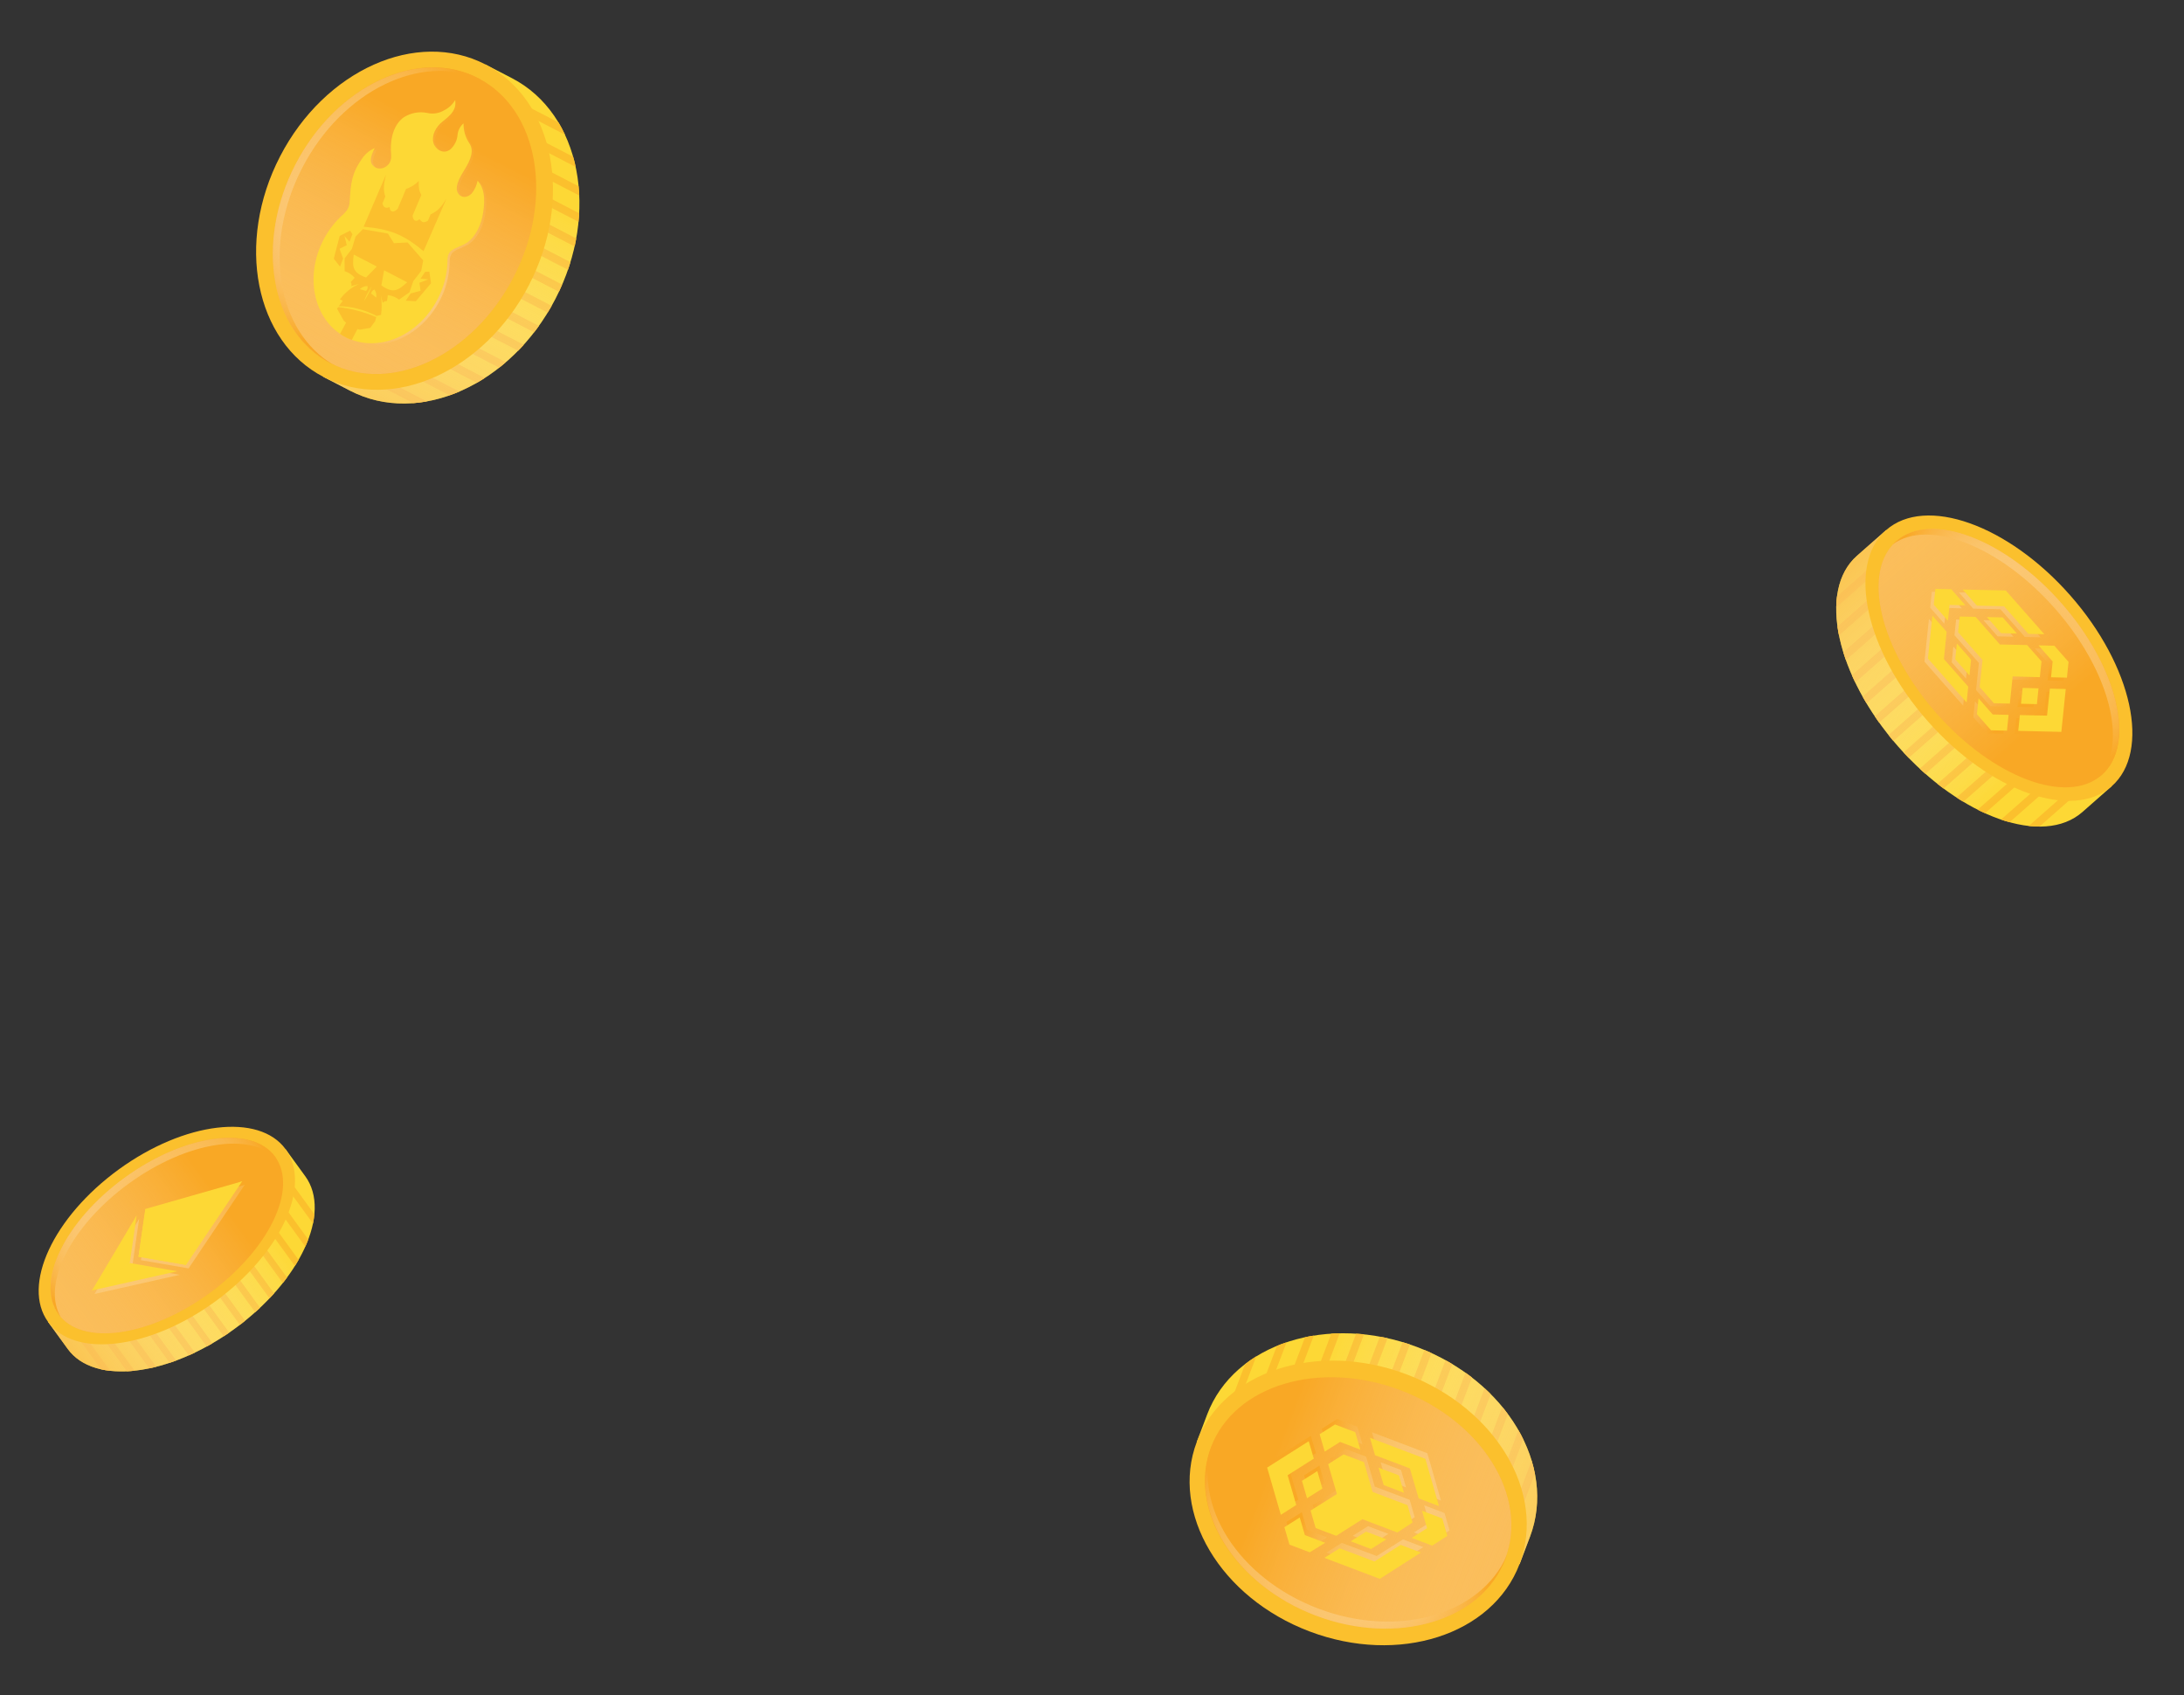 <svg width="603" height="468" viewBox="0 0 603 468" fill="none" xmlns="http://www.w3.org/2000/svg">
<rect x="0" y="0" width="603" height="468" fill="#333333" stroke="none"/>
<path d="M141.347 21.579L134.032 17.79L133.518 18.782C115.885 14.986 95.356 26.252 84.647 46.929C73.938 67.606 76.564 90.904 89.854 103.085L89.344 104.069L96.66 107.858C115.632 117.684 141.011 106.335 153.349 82.512C165.688 58.689 160.319 31.405 141.347 21.579Z" fill="#FDD835"/>
<path d="M156 37.194L140.051 28.934L141.055 26.996L154.229 33.82C154.879 34.913 155.47 36.039 156 37.194Z" fill="#FBC02D"/>
<path d="M158.944 46.093L137.036 34.746L138.039 32.809L158.243 43.273C158.511 44.198 158.767 45.127 158.944 46.093Z" fill="#FBC02D"/>
<path d="M159.936 53.977L134.028 40.559L135.031 38.621L159.761 51.429C159.847 52.27 159.905 53.126 159.936 53.977Z" fill="#FBC02D"/>
<path d="M159.725 61.243L131.012 46.371L132.016 44.434L159.915 58.884C159.865 59.664 159.827 60.42 159.725 61.243Z" fill="#FBC02D"/>
<path d="M158.678 68.067L128.004 52.18L129.008 50.242L159.093 65.824C158.965 66.564 158.81 67.3 158.678 68.067Z" fill="#FBC02D"/>
<path d="M156.818 74.477L124.997 57.996L126 56.059L157.503 72.375C157.29 73.071 157.062 73.778 156.818 74.477Z" fill="#FBC02D"/>
<path d="M154.313 80.555L121.981 63.809L122.984 61.871L155.208 78.561C154.929 79.232 154.635 79.896 154.313 80.555Z" fill="#FBC02D"/>
<path d="M152.309 84.426C151.972 85.077 151.584 85.692 151.205 86.311L118.973 69.617L119.977 67.68L152.309 84.426Z" fill="#FBC02D"/>
<path d="M148.79 89.977C148.36 90.58 147.914 91.175 147.469 91.75L115.965 75.434L116.969 73.496L148.79 89.977Z" fill="#FBC02D"/>
<path d="M144.635 95.192C144.123 95.762 143.612 96.313 143.081 96.844L112.957 81.242L113.961 79.305L144.635 95.192Z" fill="#FBC02D"/>
<path d="M139.659 99.993C139.062 100.519 138.449 101.018 137.834 101.505L109.934 87.055L110.938 85.117L139.659 99.993Z" fill="#FBC02D"/>
<path d="M133.845 104.348C133.132 104.814 132.392 105.257 131.664 105.676L106.934 92.867L107.938 90.93L133.845 104.348Z" fill="#FBC02D"/>
<path d="M126.831 108.09C125.931 108.479 125.032 108.829 124.122 109.144L103.918 98.68L104.922 96.742L126.831 108.09Z" fill="#FBC02D"/>
<path d="M117.863 110.816C116.606 111.045 115.337 111.208 114.062 111.304L100.887 104.48L101.891 102.543L117.863 110.816Z" fill="#FBC02D"/>
<path style="mix-blend-mode:multiply" d="M141.347 21.579L134.032 17.79L133.518 18.782C115.885 14.986 95.356 26.252 84.647 46.929C73.938 67.606 76.564 90.904 89.854 103.085L89.344 104.069L96.66 107.858C115.632 117.684 141.011 106.335 153.349 82.512C165.688 58.689 160.319 31.405 141.347 21.579Z" fill="url(#paint0_linear_607_12778)"/>
<path d="M89.344 104.077C108.314 113.902 133.696 102.55 146.037 78.723C158.378 54.895 153.005 27.615 134.035 17.79C115.065 7.965 89.683 19.316 77.342 43.144C65.001 66.971 70.374 94.252 89.344 104.077Z" fill="#FBC02D"/>
<path d="M91.312 100.278C107.936 108.889 130.536 98.253 141.791 76.522C153.046 54.792 148.693 30.196 132.069 21.586C115.445 12.976 92.845 23.612 81.59 45.342C70.335 67.073 74.688 91.668 91.312 100.278Z" fill="#F9A825"/>
<path style="mix-blend-mode:multiply" d="M91.312 100.278C107.936 108.889 130.536 98.253 141.791 76.522C153.046 54.792 148.693 30.196 132.069 21.586C115.445 12.976 92.845 23.612 81.59 45.342C70.335 67.073 74.688 91.668 91.312 100.278Z" fill="url(#paint1_linear_607_12778)"/>
<path style="mix-blend-mode:multiply" d="M83.458 46.31C94.501 24.99 116.469 14.361 132.991 22.103C132.681 21.942 132.364 21.778 132.054 21.617C115.43 13.008 92.829 23.643 81.575 45.373C70.319 67.104 74.673 91.7 91.296 100.31C91.606 100.47 91.924 100.635 92.234 100.795C76.414 91.697 72.416 67.63 83.458 46.31Z" fill="url(#paint2_radial_607_12778)"/>
<path style="mix-blend-mode:multiply" d="M124.185 71.661C124.427 69.182 125.978 69.15 128.792 67.757C131.347 66.505 133.206 63.163 133.825 60.033C134.394 57.036 134.897 52.726 132.477 50.224C132.236 51.487 131.693 52.673 130.894 53.68C129.625 55.047 128.019 54.923 127.256 53.909C126.494 52.895 126.207 51.4 128.751 47.361C130.808 44.111 131.533 41.724 130.14 39.764C129.091 38.168 128.555 36.289 128.604 34.379C127.649 35.184 127.053 36.336 126.946 37.58C126.812 39.049 126.157 40.421 125.1 41.449C123.096 43.193 120.812 41.529 120.302 39.8C119.729 37.852 120.798 35.427 122.933 33.772C125.301 31.951 126.684 30.515 126.291 27.933C125.59 29.153 124.54 30.135 123.277 30.755C122.572 31.186 121.789 31.472 120.973 31.598C120.158 31.723 119.325 31.686 118.523 31.488C116.299 31.066 113.998 31.518 112.1 32.751C111.142 33.404 107.993 36.069 108.618 43.174C108.919 46.387 105.519 47.752 103.877 46.35C102.511 45.191 102.844 43.771 104.062 41.267C102.686 41.85 101.505 42.814 100.658 44.044C98.772 46.793 97.566 48.989 97.267 54.387C97.093 57.246 97.169 57.688 95.52 59.429C93.215 61.439 91.312 63.87 89.914 66.59C84.576 76.898 87.309 88.909 96.02 93.421C104.731 97.932 116.118 93.234 121.456 82.927C123.132 79.712 124.058 76.159 124.165 72.535C124.18 72.052 124.176 71.755 124.185 71.661Z" fill="url(#paint3_linear_607_12778)"/>
<path d="M123.568 71.337C123.81 68.858 125.36 68.826 128.175 67.433C130.73 66.181 132.589 62.839 133.207 59.709C133.777 56.712 134.272 52.398 131.86 49.9C131.619 51.163 131.076 52.349 130.277 53.356C129.008 54.723 127.401 54.599 126.639 53.585C125.877 52.571 125.582 51.072 128.134 47.037C130.19 43.787 130.915 41.4 129.522 39.441C128.474 37.844 127.938 35.965 127.987 34.055C127.512 34.452 127.121 34.94 126.837 35.489C126.552 36.039 126.38 36.639 126.329 37.256C126.198 38.726 125.539 40.099 124.474 41.121C122.478 42.869 120.195 41.205 119.677 39.472C119.111 37.528 120.173 35.099 122.316 33.447C124.676 31.623 126.067 30.191 125.674 27.609C124.969 28.826 123.92 29.808 122.659 30.431C121.955 30.861 121.172 31.148 120.356 31.274C119.54 31.399 118.708 31.362 117.906 31.164C115.69 30.729 113.391 31.165 111.487 32.38C110.529 33.034 107.372 35.694 107.997 42.799C108.299 46.012 104.907 47.381 103.264 45.98C101.898 44.82 102.231 43.4 103.449 40.896C102.073 41.479 100.892 42.443 100.045 43.674C98.159 46.422 96.953 48.618 96.654 54.017C96.473 56.871 96.548 57.313 94.9 59.054C92.6 61.069 90.7 63.5 89.301 66.22C83.963 76.527 86.696 88.538 95.399 93.046C104.102 97.553 115.497 92.86 120.836 82.552C122.514 79.339 123.443 75.788 123.552 72.165C123.547 71.72 123.528 71.415 123.568 71.337Z" fill="#FDD835"/>
<g style="mix-blend-mode:multiply">
<path d="M116.849 71.889L112.536 66.932L108.766 67.132L107.102 64.481L100.171 63.27L98.17 65.33L97.146 68.731L95.146 71.322L95.154 74.855C96.231 75.197 97.192 75.83 97.931 76.686L96.833 77.857C96.938 78.023 97.008 78.209 97.038 78.404C97.067 78.599 97.056 78.797 97.004 78.987L99.112 78.389C97.02 79.326 95.209 80.794 93.86 82.647L94.635 83.049L93.533 84.512C97.184 84.604 100.765 85.534 103.999 87.23L105.202 86.919C105.452 85.129 105.429 83.311 105.134 81.527L105.67 83.604C105.818 83.438 106 83.306 106.205 83.22C106.409 83.134 106.631 83.095 106.852 83.105L107.079 81.473C108.203 81.599 109.272 82.024 110.176 82.704L113.05 80.703L114.121 77.592L116.293 74.785L116.849 71.889ZM97.663 70.276L104.041 73.58L101.07 76.602C97.201 75.266 97.285 73.511 97.663 70.276ZM101.068 80.306L99.35 79.829C99.912 79.277 100.666 78.963 101.454 78.953C101.518 79.193 101.516 79.445 101.448 79.683C101.38 79.921 101.249 80.137 101.068 80.306ZM100.469 83.19C101.047 81.732 101.771 80.335 102.628 79.021C102.066 80.487 101.342 81.885 100.469 83.19ZM102.479 81.037C102.515 80.787 102.62 80.551 102.78 80.355C102.94 80.159 103.15 80.011 103.388 79.925C103.835 80.575 104.014 81.372 103.888 82.15L102.479 81.037ZM105.294 78.789L106.048 74.619L112.426 77.923C110.002 80.098 108.64 81.191 105.294 78.789Z" fill="#FBC02D"/>
</g>
<g style="mix-blend-mode:multiply">
<path d="M116.941 69.333L123.26 54.855C121.87 57.084 121.011 58.192 118.889 59.176L118.15 60.926C117.134 61.521 116.603 61.56 115.829 60.511C114.742 61.471 114.033 60.79 113.915 59.52L116.346 53.8C115.675 52.686 115.575 51.779 115.616 49.953C114.645 50.964 113.44 51.72 112.107 52.155L109.82 57.595C108.73 58.77 107.654 58.665 107.566 57.184C106.389 57.558 105.932 57.321 105.597 56.165L106.394 54.248C105.73 52.361 105.958 50.857 106.565 48.223L100.404 62.586C107.6 63.247 111.308 64.647 116.941 69.333Z" fill="#FBC02D"/>
</g>
<g style="mix-blend-mode:multiply">
<path d="M93.753 68.681L95.739 67.675L95.1 65.133L96.486 66.745L97.3 64.66L96.666 63.664L93.792 65.133L92.156 71.422L93.882 73.613L94.734 71.361L93.753 68.681Z" fill="#FBC02D"/>
</g>
<g style="mix-blend-mode:multiply">
<path d="M93.38 84.777L93.062 85.221L94.877 88.472L95.54 89.09L93.888 92.166C94.891 92.862 95.98 93.426 97.127 93.844L98.685 90.837L99.385 91.003L102.226 90.508L103.6 88.635L103.869 87.546C100.529 86.109 96.994 85.177 93.38 84.777Z" fill="#FBC02D"/>
</g>
<g style="mix-blend-mode:multiply">
<path d="M118.54 74.995L117.36 75.052L116.127 76.92L118.244 77.122L115.799 78.067L116.122 80.269L113.368 81.014L112.028 83.013L114.805 83.154L119.005 78.194L118.54 74.995Z" fill="#FBC02D"/>
</g>
<path d="M84.301 324.744L78.86 317.256L75.974 319.353C66.222 316.735 51.555 320.632 38.234 330.31C24.914 339.988 16.706 352.712 16.153 362.817L13.266 364.914L18.707 372.402C26.039 382.494 46.663 379.994 64.773 366.836C82.883 353.678 91.633 334.835 84.301 324.744Z" fill="#FDD835"/>
<path d="M86.412 337.775L76.965 324.773L78.438 323.703L86.802 335.215C86.72 336.075 86.59 336.93 86.412 337.775Z" fill="#FBC02D"/>
<path d="M84.305 344.162L72.551 327.984L74.023 326.914L85.118 342.184C84.874 342.839 84.603 343.495 84.305 344.162Z" fill="#FBC02D"/>
<path d="M81.428 349.499L68.129 331.195L69.602 330.125L82.443 347.799C82.124 348.364 81.783 348.935 81.428 349.499Z" fill="#FBC02D"/>
<path d="M78.097 354.197L63.715 334.402L65.188 333.332L79.253 352.691C78.881 353.195 78.499 353.698 78.097 354.197Z" fill="#FBC02D"/>
<path d="M74.416 358.427L59.293 337.613L60.766 336.543L75.679 357.068C75.268 357.519 74.852 357.975 74.416 358.427Z" fill="#FBC02D"/>
<path d="M70.452 362.268L54.871 340.824L56.344 339.754L71.805 361.033C71.377 361.461 70.912 361.862 70.452 362.268Z" fill="#FBC02D"/>
<path d="M66.239 365.756L50.457 344.035L51.93 342.965L67.669 364.627C67.201 365.012 66.725 365.385 66.239 365.756Z" fill="#FBC02D"/>
<path d="M63.29 367.897C62.795 368.257 62.285 368.582 61.774 368.908L46.035 347.246L47.508 346.176L63.29 367.897Z" fill="#FBC02D"/>
<path d="M58.675 370.831C58.145 371.144 57.608 371.444 57.082 371.736L41.621 350.457L43.094 349.387L58.675 370.831Z" fill="#FBC02D"/>
<path d="M53.795 373.408C53.23 373.683 52.668 373.938 52.112 374.189L37.199 353.664L38.672 352.594L53.795 373.408Z" fill="#FBC02D"/>
<path d="M48.64 375.599C48.041 375.828 47.445 376.036 46.851 376.234L32.785 356.875L34.258 355.805L48.64 375.599Z" fill="#FBC02D"/>
<path d="M43.131 377.318C42.485 377.481 41.836 377.629 41.205 377.764L28.363 360.09L29.836 359.02L43.131 377.318Z" fill="#FBC02D"/>
<path d="M37.168 378.404C36.442 378.482 35.739 378.543 35.036 378.567L23.941 363.297L25.414 362.227L37.168 378.404Z" fill="#FBC02D"/>
<path d="M30.447 378.44C29.588 378.348 28.735 378.208 27.891 378.019L19.527 366.508L21 365.438L30.447 378.44Z" fill="#FBC02D"/>
<path style="mix-blend-mode:multiply" d="M84.301 324.744L78.86 317.256L75.974 319.353C66.222 316.735 51.555 320.632 38.234 330.31C24.914 339.988 16.706 352.712 16.153 362.817L13.266 364.914L18.707 372.402C26.039 382.494 46.663 379.994 64.773 366.836C82.883 353.678 91.633 334.835 84.301 324.744Z" fill="url(#paint4_linear_607_12778)"/>
<path d="M13.269 364.922C20.598 375.008 41.222 372.516 59.336 359.355C77.449 346.195 86.192 327.349 78.863 317.263C71.535 307.177 50.91 309.669 32.797 322.829C14.684 335.99 5.941 354.835 13.269 364.922Z" fill="#FBC02D"/>
<path d="M16.153 362.826C22.576 371.666 41.175 369.103 57.694 357.101C74.213 345.099 82.397 328.202 75.974 319.362C69.551 310.522 50.953 313.085 34.434 325.087C17.915 337.09 9.73 353.986 16.153 362.826Z" fill="#F9A825"/>
<path style="mix-blend-mode:multiply" d="M16.153 362.826C22.576 371.666 41.175 369.103 57.694 357.101C74.213 345.099 82.397 328.202 75.974 319.362C69.551 310.522 50.953 313.085 34.434 325.087C17.915 337.09 9.73 353.986 16.153 362.826Z" fill="url(#paint5_linear_607_12778)"/>
<path style="mix-blend-mode:multiply" d="M35.611 326.707C51.623 315.073 69.584 312.303 76.525 320.195C76.352 319.907 76.166 319.627 75.969 319.356C69.549 310.519 50.953 313.085 34.434 325.087C17.914 337.09 9.728 353.983 16.149 362.82C16.346 363.092 16.556 363.354 16.781 363.603C11.414 354.568 19.598 338.342 35.611 326.707Z" fill="url(#paint6_radial_607_12778)"/>
<g style="mix-blend-mode:multiply">
<path style="mix-blend-mode:multiply" d="M38.927 347.898L52.066 350.161L67.565 327.091L40.839 334.708L38.927 347.898Z" fill="url(#paint7_linear_607_12778)"/>
<path style="mix-blend-mode:multiply" d="M36.516 349.65L38.422 336.465L26.1 357.218L49.654 351.924L36.516 349.65Z" fill="url(#paint8_linear_607_12778)"/>
</g>
<path d="M66.859 326.12L65.786 326.638L38.374 346.555L38.221 346.927L51.356 349.185L66.859 326.12Z" fill="#FDD835"/>
<path d="M66.861 326.118L40.143 333.747L38.236 346.943L66.874 326.136L66.861 326.118Z" fill="#FDD835"/>
<path d="M35.813 348.675L35.552 348.712L25.784 355.809L25.397 356.243L48.947 350.943L35.813 348.675Z" fill="#FDD835"/>
<path d="M25.404 356.245L35.82 348.677L37.734 335.504L25.404 356.245Z" fill="#FDD835"/>
<path d="M38.223 346.927L51.358 349.185L51.531 337.258L38.223 346.927Z" fill="#FDD835"/>
<path d="M40.144 333.75L38.237 346.946L51.546 337.276L40.144 333.75Z" fill="#FDD835"/>
<path d="M574.966 224.161L583.039 217.051L580.298 213.939C582.267 202.37 576.163 185.822 563.515 171.461C550.868 157.1 535.223 148.953 523.499 149.444L520.763 146.338L512.69 153.448C501.81 163.03 506.94 186.617 524.135 206.142C541.331 225.667 564.086 233.743 574.966 224.161Z" fill="#FDD835"/>
<path d="M560.121 228.029L574.14 215.684L575.516 217.246L563.104 228.176C562.108 228.183 561.112 228.134 560.121 228.029Z" fill="#FBC02D"/>
<path d="M552.48 226.253L569.922 210.893L571.32 212.48L554.857 226.98C554.095 226.793 553.307 226.551 552.48 226.253Z" fill="#FBC02D"/>
<path d="M546.014 223.536L565.749 206.156L567.125 207.719L548.07 224.5C547.404 224.218 546.706 223.886 546.014 223.536Z" fill="#FBC02D"/>
<path d="M540.19 220.16L561.531 201.365L562.93 202.953L542.058 221.334C541.457 220.984 540.834 220.597 540.19 220.16Z" fill="#FBC02D"/>
<path d="M534.918 216.392L557.358 196.629L558.734 198.191L536.605 217.68C536.061 217.28 535.489 216.848 534.918 216.392Z" fill="#FBC02D"/>
<path d="M530.021 212.199L553.141 191.838L554.539 193.426L531.597 213.631C531.078 213.208 530.564 212.714 530.021 212.199Z" fill="#FBC02D"/>
<path d="M525.549 207.722L548.968 187.098L550.344 188.66L526.989 209.229C526.515 208.755 526.032 208.244 525.549 207.722Z" fill="#FBC02D"/>
<path d="M522.753 204.55C522.283 204.017 521.851 203.461 521.418 202.906L544.773 182.338L546.172 183.926L522.753 204.55Z" fill="#FBC02D"/>
<path d="M518.833 199.498C518.414 198.92 518.008 198.33 517.612 197.754L540.555 177.549L541.953 179.137L518.833 199.498Z" fill="#FBC02D"/>
<path d="M515.341 194.157C514.961 193.534 514.604 192.911 514.254 192.295L536.383 172.807L537.781 174.395L515.341 194.157Z" fill="#FBC02D"/>
<path d="M512.221 188.405C511.892 187.736 511.586 187.069 511.293 186.403L532.164 168.021L533.562 169.609L512.221 188.405Z" fill="#FBC02D"/>
<path d="M509.655 182.249C509.395 181.519 509.154 180.784 508.929 180.069L527.984 163.287L529.383 164.875L509.655 182.249Z" fill="#FBC02D"/>
<path d="M507.73 175.443C507.561 174.61 507.414 173.803 507.31 172.993L523.773 158.494L525.172 160.082L507.73 175.443Z" fill="#FBC02D"/>
<path d="M506.982 167.685C506.994 166.681 507.064 165.679 507.19 164.682L519.602 153.752L521 155.34L506.982 167.685Z" fill="#FBC02D"/>
<path style="mix-blend-mode:multiply" d="M574.966 224.161L583.039 217.051L580.298 213.939C582.267 202.37 576.163 185.822 563.515 171.461C550.868 157.1 535.223 148.953 523.499 149.444L520.763 146.338L512.69 153.448C501.81 163.03 506.94 186.617 524.135 206.142C541.331 225.667 564.086 233.743 574.966 224.161Z" fill="url(#paint9_linear_607_12778)"/>
<path d="M520.755 146.34C509.88 155.917 515.007 179.512 532.206 199.041C549.404 218.569 572.162 226.637 583.036 217.06C593.911 207.483 588.784 183.888 571.586 164.359C554.387 144.83 531.629 136.763 520.755 146.34Z" fill="#FBC02D"/>
<path d="M523.498 149.454C513.967 157.848 518.955 179.09 534.64 196.899C550.325 214.709 570.766 222.342 580.297 213.948C589.828 205.555 584.84 184.312 569.155 166.503C553.47 148.693 533.029 141.06 523.498 149.454Z" fill="#F9A825"/>
<path style="mix-blend-mode:multiply" d="M523.498 149.454C513.967 157.848 518.955 179.09 534.64 196.899C550.325 214.709 570.766 222.342 580.297 213.948C589.828 205.555 584.84 184.312 569.155 166.503C553.47 148.693 533.029 141.06 523.498 149.454Z" fill="url(#paint10_linear_607_12778)"/>
<path style="mix-blend-mode:multiply" d="M567.385 168.018C582.589 185.281 587.748 205.764 579.37 214.653C579.685 214.421 579.988 214.177 580.28 213.919C589.808 205.529 584.817 184.289 569.131 166.479C553.446 148.669 533.008 141.034 523.481 149.425C523.188 149.682 522.896 149.939 522.643 150.241C532.542 143.079 552.203 150.779 567.385 168.018Z" fill="url(#paint11_radial_607_12778)"/>
<g style="mix-blend-mode:multiply">
<path style="mix-blend-mode:multiply" d="M559.055 175.835L563.438 175.945L552.748 163.807L540.86 163.551L544.798 168.022L552.307 168.199L559.055 175.835Z" fill="url(#paint12_linear_607_12778)"/>
<path style="mix-blend-mode:multiply" d="M565.791 183.476L565.346 187.849L569.735 187.954L570.179 183.592L566.253 179.133L561.87 179.023L565.791 183.476Z" fill="url(#paint13_linear_607_12778)"/>
<path style="mix-blend-mode:multiply" d="M561.883 190.897L557.501 190.775L557.049 195.154L561.444 195.253L561.883 190.897Z" fill="url(#paint14_linear_607_12778)"/>
<path style="mix-blend-mode:multiply" d="M551.984 171.31L547.612 171.212L551.539 175.671L555.922 175.781L551.984 171.31Z" fill="url(#paint15_linear_607_12778)"/>
<path style="mix-blend-mode:multiply" d="M541.664 167.941L537.743 163.489L533.361 163.367L532.909 167.746L536.83 172.198L537.288 167.826L541.664 167.941Z" fill="url(#paint16_linear_607_12778)"/>
<path style="mix-blend-mode:multiply" d="M549.205 198.081L545.284 193.629L544.833 197.996L548.76 202.455L553.149 202.559L553.594 198.198L549.205 198.081Z" fill="url(#paint17_linear_607_12778)"/>
<path style="mix-blend-mode:multiply" d="M542.463 190.45L535.741 182.791L536.52 175.327L532.576 170.849L531.335 182.668L542.025 194.806L542.463 190.45Z" fill="url(#paint18_linear_607_12778)"/>
<path style="mix-blend-mode:multiply" d="M542.811 187.327L543.25 182.971L539.323 178.512L538.868 182.849L542.811 187.327Z" fill="url(#paint19_linear_607_12778)"/>
<path style="mix-blend-mode:multiply" d="M564.249 198.444L556.711 198.259L556.272 202.615L568.17 202.896L569.382 191.069L565 190.959L564.249 198.444Z" fill="url(#paint20_linear_607_12778)"/>
<path style="mix-blend-mode:multiply" d="M549.546 194.97L549.533 194.981L553.922 195.086L554.698 187.591L562.205 187.791L562.656 183.424L558.712 178.946L551.191 178.781L544.445 171.121L540.085 171.024L539.624 175.367L546.37 183.027L545.583 190.509L549.546 194.97Z" fill="url(#paint21_linear_607_12778)"/>
</g>
<path d="M560.027 174.982L553.314 167.36L545.817 167.196L541.901 162.75L553.783 163L564.422 175.081L560.027 174.982ZM566.739 182.604L562.824 178.158L567.206 178.268L571.122 182.714L570.677 187.076L566.288 186.971L566.739 182.604ZM562.832 190.026L562.388 194.388L557.999 194.283L558.444 189.91L562.832 190.026Z" fill="#FDD835"/>
<path d="M552.954 170.452L556.869 174.898L552.487 174.788L548.571 170.342L552.954 170.452ZM542.659 167.112L538.271 166.996L537.826 171.369L533.91 166.923L534.361 162.556L538.744 162.666L542.659 167.112ZM554.57 197.348L554.125 201.709L549.736 201.605L545.82 197.159L546.271 192.792L550.187 197.238L554.57 197.348ZM536.717 181.943L543.43 189.565L542.985 193.927L532.295 181.789L533.543 169.964L537.459 174.41L536.717 181.943Z" fill="#FDD835"/>
<path d="M539.834 181.996L540.295 177.654L544.211 182.1L543.766 186.462L539.834 181.996Z" fill="#FDD835"/>
<path d="M550.525 194.143L546.582 189.665L547.379 182.195L540.633 174.535L541.088 170.199L545.454 170.29L552.172 177.918L559.682 178.071L563.654 182.58L563.197 186.953L555.69 186.74L554.921 194.242L550.532 194.137L550.525 194.143ZM570.354 190.213L569.136 202.046L557.238 201.765L557.682 197.403L565.186 197.561L565.971 190.103L570.354 190.213Z" fill="#FDD835"/>
<path d="M333.301 390.469L330.438 398.024L331.463 398.412C329.762 416.016 343.059 434.735 364.443 442.837C385.826 450.939 408.149 445.715 418.549 431.407L419.565 431.792L422.427 424.237C429.85 404.646 415.923 381.213 391.322 371.892C366.722 362.572 340.723 370.878 333.301 390.469Z" fill="#FDD835"/>
<path d="M346.849 374.436L340.609 390.906L338.641 390.16L343.795 376.555C344.776 375.796 345.795 375.089 346.849 374.436Z" fill="#FBC02D"/>
<path d="M355.213 370.568L346.641 393.192L344.641 392.434L352.545 371.57C353.384 371.193 354.276 370.844 355.213 370.568Z" fill="#FBC02D"/>
<path d="M362.745 368.7L352.609 395.453L350.641 394.707L360.316 369.17C361.093 368.979 361.92 368.826 362.745 368.7Z" fill="#FBC02D"/>
<path d="M369.883 368.088L358.649 397.738L356.648 396.98L367.564 368.17C368.297 368.119 369.071 368.082 369.883 368.088Z" fill="#FBC02D"/>
<path d="M376.618 368.329L364.617 400.004L362.648 399.258L374.419 368.191C375.122 368.219 375.856 368.287 376.618 368.329Z" fill="#FBC02D"/>
<path d="M383.099 369.43L370.649 402.289L368.648 401.531L380.974 369C381.643 369.116 382.358 369.259 383.099 369.43Z" fill="#FBC02D"/>
<path d="M389.275 371.163L376.625 404.551L374.656 403.805L387.264 370.529C387.917 370.713 388.596 370.924 389.275 371.163Z" fill="#FBC02D"/>
<path d="M393.275 372.679C393.947 372.933 394.59 373.241 395.236 373.541L382.626 406.824L380.625 406.066L393.275 372.679Z" fill="#FBC02D"/>
<path d="M399.106 375.492C399.742 375.843 400.372 376.21 400.982 376.578L388.657 409.11L386.656 408.352L399.106 375.492Z" fill="#FBC02D"/>
<path d="M404.626 378.938C405.239 379.372 405.834 379.808 406.411 380.265L394.626 411.371L392.625 410.613L404.626 378.938Z" fill="#FBC02D"/>
<path d="M409.893 383.248C410.473 383.77 411.028 384.31 411.572 384.854L400.657 413.664L398.656 412.906L409.893 383.248Z" fill="#FBC02D"/>
<path d="M414.769 388.411C415.304 389.053 415.818 389.723 416.309 390.385L406.634 415.922L404.633 415.164L414.769 388.411Z" fill="#FBC02D"/>
<path d="M419.236 394.825C419.717 395.657 420.16 396.493 420.569 397.344L412.665 418.207L410.664 417.449L419.236 394.825Z" fill="#FBC02D"/>
<path d="M422.874 403.241C423.24 404.439 423.543 405.657 423.78 406.888L418.626 420.492L416.625 419.734L422.874 403.241Z" fill="#FBC02D"/>
<path style="mix-blend-mode:multiply" d="M333.301 390.469L330.438 398.024L331.463 398.412C329.762 416.016 343.059 434.735 364.443 442.837C385.826 450.939 408.149 445.715 418.549 431.407L419.565 431.792L422.427 424.237C429.85 404.646 415.923 381.213 391.322 371.892C366.722 362.572 340.723 370.878 333.301 390.469Z" fill="url(#paint22_linear_607_12778)"/>
<path d="M419.541 431.783C426.963 412.194 413.033 388.757 388.428 379.435C363.823 370.113 337.86 378.435 330.438 398.024C323.016 417.612 336.946 441.049 361.551 450.372C386.157 459.694 412.119 451.371 419.541 431.783Z" fill="#FBC02D"/>
<path d="M415.615 430.295C422.119 413.128 409.201 392.32 386.761 383.818C364.322 375.316 340.859 382.34 334.355 399.507C327.851 416.674 340.769 437.482 363.208 445.984C385.648 454.485 409.111 447.461 415.615 430.295Z" fill="#F9A825"/>
<path style="mix-blend-mode:multiply" d="M415.615 430.295C422.119 413.128 409.201 392.32 386.761 383.818C364.322 375.316 340.859 382.34 334.355 399.507C327.851 416.674 340.769 437.482 363.208 445.984C385.648 454.485 409.111 447.461 415.615 430.295Z" fill="url(#paint23_linear_607_12778)"/>
<path style="mix-blend-mode:multiply" d="M363.969 444.066C341.954 435.725 329.114 415.532 334.784 398.562C334.663 398.882 334.538 399.21 334.417 399.53C327.913 416.696 340.831 437.505 363.271 446.007C385.711 454.509 409.174 447.484 415.677 430.318C415.799 429.998 415.923 429.67 416.044 429.35C408.942 445.776 385.953 452.395 363.969 444.066Z" fill="url(#paint24_radial_607_12778)"/>
<g style="mix-blend-mode:multiply">
<path style="mix-blend-mode:multiply" d="M370.456 425.936L366.227 428.598L381.52 434.392L392.984 427.104L387.35 424.969L380.101 429.562L370.456 425.936Z" fill="url(#paint25_linear_607_12778)"/>
<path style="mix-blend-mode:multiply" d="M360.824 422.287L359.424 417.455L355.182 420.149L356.583 424.954L362.201 427.083L366.434 424.413L360.824 422.287Z" fill="url(#paint26_linear_607_12778)"/>
<path style="mix-blend-mode:multiply" d="M361.458 412.095L365.699 409.428L364.296 404.604L360.057 407.29L361.458 412.095Z" fill="url(#paint27_linear_607_12778)"/>
<path style="mix-blend-mode:multiply" d="M379.111 426.123L383.327 423.447L377.71 421.318L373.477 423.988L379.111 426.123Z" fill="url(#paint28_linear_607_12778)"/>
<path style="mix-blend-mode:multiply" d="M390.383 423.051L395.993 425.176L400.234 422.509L398.831 417.686L393.221 415.56L394.616 420.381L390.383 423.051Z" fill="url(#paint29_linear_607_12778)"/>
<path style="mix-blend-mode:multiply" d="M370.566 396.584L376.176 398.709L374.784 393.881L369.166 391.752L364.924 394.446L366.325 399.251L370.566 396.584Z" fill="url(#paint30_linear_607_12778)"/>
<path style="mix-blend-mode:multiply" d="M380.2 400.203L389.826 403.878L392.207 412.11L397.849 414.248L394.092 401.193L378.799 395.399L380.2 400.203Z" fill="url(#paint31_linear_607_12778)"/>
<path style="mix-blend-mode:multiply" d="M381.179 403.669L382.583 408.466L388.201 410.594L386.821 405.807L381.179 403.669Z" fill="url(#paint32_linear_607_12778)"/>
<path style="mix-blend-mode:multiply" d="M356.036 405.767L363.315 401.167L361.914 396.362L350.426 403.641L354.213 416.689L358.446 414.019L356.036 405.767Z" fill="url(#paint33_linear_607_12778)"/>
<path style="mix-blend-mode:multiply" d="M371.542 400.01L371.548 399.994L367.306 402.688L369.702 410.953L362.445 415.516L363.84 420.337L369.482 422.474L376.738 417.866L386.389 421.522L390.598 418.843L389.221 414.048L379.57 410.391L377.19 402.131L371.542 400.01Z" fill="url(#paint34_linear_607_12778)"/>
</g>
<path d="M369.884 427.427L379.488 431.065L386.715 426.482L392.317 428.605L380.965 435.862L365.663 430.065L369.884 427.427ZM360.281 423.788L365.883 425.911L361.622 428.533L356.02 426.411L354.619 421.606L358.858 418.92L360.281 423.788ZM360.871 413.607L359.47 408.802L363.709 406.116L365.112 410.94L360.871 413.607Z" fill="#FDD835"/>
<path d="M378.545 427.622L372.943 425.5L377.176 422.83L382.778 424.952L378.545 427.622ZM389.773 424.555L394.014 421.888L392.611 417.065L398.213 419.187L399.608 424.008L395.423 426.696L389.773 424.555ZM365.751 400.738L364.35 395.933L368.589 393.247L374.191 395.37L375.586 400.19L369.984 398.068L365.751 400.738ZM389.255 405.369L379.651 401.731L378.25 396.926L393.544 402.72L397.301 415.775L391.699 413.653L389.255 405.369Z" fill="#FDD835"/>
<path d="M386.253 407.304L387.63 412.1L382.028 409.977L380.627 405.173L386.253 407.304Z" fill="#FDD835"/>
<path d="M370.947 401.505L376.589 403.642L378.965 411.864L388.617 415.521L389.994 420.316L385.806 423.058L376.155 419.402L368.928 423.985L363.246 421.832L361.851 417.011L369.118 412.443L366.702 404.207L370.941 401.521L370.947 401.505ZM353.642 418.193L349.856 405.145L361.344 397.866L362.745 402.671L355.518 407.254L357.894 415.475L353.642 418.193Z" fill="#FDD835"/>
<defs>
<linearGradient id="paint0_linear_607_12778" x1="131.445" y1="40.698" x2="77.446" y2="144.957" gradientUnits="userSpaceOnUse">
<stop offset="0.02" stop-color="white" stop-opacity="0"/>
<stop offset="1" stop-color="#F9A825"/>
</linearGradient>
<linearGradient id="paint1_linear_607_12778" x1="125.206" y1="34.839" x2="64.86" y2="151.35" gradientUnits="userSpaceOnUse">
<stop offset="0.02" stop-color="white" stop-opacity="0"/>
<stop offset="1" stop-color="#F9A825"/>
</linearGradient>
<radialGradient id="paint2_radial_607_12778" cx="0" cy="0" r="1" gradientUnits="userSpaceOnUse" gradientTransform="translate(97.678 52.274) rotate(27.381) scale(33.68 44.458)">
<stop offset="0.02" stop-color="white" stop-opacity="0"/>
<stop offset="1" stop-color="#F9A825"/>
</radialGradient>
<linearGradient id="paint3_linear_607_12778" x1="129.128" y1="29.402" x2="96.001" y2="93.362" gradientUnits="userSpaceOnUse">
<stop stop-color="#F9A825"/>
<stop offset="0.1" stop-color="#F9AA29" stop-opacity="0.98"/>
<stop offset="0.23" stop-color="#F9AF36" stop-opacity="0.92"/>
<stop offset="0.36" stop-color="#FAB74C" stop-opacity="0.82"/>
<stop offset="0.5" stop-color="#FBC36A" stop-opacity="0.68"/>
<stop offset="0.65" stop-color="#FCD390" stop-opacity="0.51"/>
<stop offset="0.8" stop-color="#FDE6BF" stop-opacity="0.29"/>
<stop offset="0.96" stop-color="#FFFBF6" stop-opacity="0.04"/>
<stop offset="0.98" stop-color="white" stop-opacity="0"/>
</linearGradient>
<linearGradient id="paint4_linear_607_12778" x1="73.302" y1="332.735" x2="0.297" y2="385.779" gradientUnits="userSpaceOnUse">
<stop offset="0.02" stop-color="white" stop-opacity="0"/>
<stop offset="1" stop-color="#F9A825"/>
</linearGradient>
<linearGradient id="paint5_linear_607_12778" x1="62.365" y1="329.25" x2="-34.412" y2="399.565" gradientUnits="userSpaceOnUse">
<stop offset="0.02" stop-color="white" stop-opacity="0"/>
<stop offset="1" stop-color="#F9A825"/>
</linearGradient>
<radialGradient id="paint6_radial_607_12778" cx="0" cy="0" r="1" gradientUnits="userSpaceOnUse" gradientTransform="translate(40.412 333.589) rotate(53.999) scale(27.155 36.66)">
<stop offset="0.02" stop-color="white" stop-opacity="0"/>
<stop offset="1" stop-color="#F9A825"/>
</radialGradient>
<linearGradient id="paint7_linear_607_12778" x1="74.656" y1="322.145" x2="-95.686" y2="444.696" gradientUnits="userSpaceOnUse">
<stop stop-color="#F9A825"/>
<stop offset="0.04" stop-color="#FAB443" stop-opacity="0.86"/>
<stop offset="0.09" stop-color="#FBC36A" stop-opacity="0.68"/>
<stop offset="0.15" stop-color="#FCD28E" stop-opacity="0.52"/>
<stop offset="0.22" stop-color="#FDDEAC" stop-opacity="0.38"/>
<stop offset="0.29" stop-color="#FDE8C6" stop-opacity="0.26"/>
<stop offset="0.37" stop-color="#FEF1DB" stop-opacity="0.16"/>
<stop offset="0.46" stop-color="#FEF7EB" stop-opacity="0.09"/>
<stop offset="0.56" stop-color="#FFFCF7" stop-opacity="0.04"/>
<stop offset="0.7" stop-color="#FFFEFD" stop-opacity="0.01"/>
<stop offset="0.98" stop-color="white" stop-opacity="0"/>
</linearGradient>
<linearGradient id="paint8_linear_607_12778" x1="74.605" y1="322.201" x2="-95.525" y2="444.598" gradientUnits="userSpaceOnUse">
<stop stop-color="#F9A825"/>
<stop offset="0.04" stop-color="#FAB443" stop-opacity="0.86"/>
<stop offset="0.09" stop-color="#FBC36A" stop-opacity="0.68"/>
<stop offset="0.15" stop-color="#FCD28E" stop-opacity="0.52"/>
<stop offset="0.22" stop-color="#FDDEAC" stop-opacity="0.38"/>
<stop offset="0.29" stop-color="#FDE8C6" stop-opacity="0.26"/>
<stop offset="0.37" stop-color="#FEF1DB" stop-opacity="0.16"/>
<stop offset="0.46" stop-color="#FEF7EB" stop-opacity="0.09"/>
<stop offset="0.56" stop-color="#FFFCF7" stop-opacity="0.04"/>
<stop offset="0.7" stop-color="#FFFEFD" stop-opacity="0.01"/>
<stop offset="0.98" stop-color="white" stop-opacity="0"/>
</linearGradient>
<linearGradient id="paint9_linear_607_12778" x1="564.522" y1="212.303" x2="495.21" y2="133.599" gradientUnits="userSpaceOnUse">
<stop offset="0.02" stop-color="white" stop-opacity="0"/>
<stop offset="1" stop-color="#F9A825"/>
</linearGradient>
<linearGradient id="paint10_linear_607_12778" x1="567.376" y1="199.276" x2="475.486" y2="94.937" gradientUnits="userSpaceOnUse">
<stop offset="0.02" stop-color="white" stop-opacity="0"/>
<stop offset="1" stop-color="#F9A825"/>
</linearGradient>
<radialGradient id="paint11_radial_607_12778" cx="0" cy="0" r="1" gradientUnits="userSpaceOnUse" gradientTransform="translate(559.399 173.702) rotate(138.63) scale(31.561 42.608)">
<stop offset="0.02" stop-color="white" stop-opacity="0"/>
<stop offset="1" stop-color="#F9A825"/>
</radialGradient>
<linearGradient id="paint12_linear_607_12778" x1="567.285" y1="184.963" x2="481.973" y2="97.185" gradientUnits="userSpaceOnUse">
<stop stop-color="#F9A825"/>
<stop offset="0.05" stop-color="#FAB74B" stop-opacity="0.83"/>
<stop offset="0.12" stop-color="#FBC875" stop-opacity="0.63"/>
<stop offset="0.2" stop-color="#FCD79A" stop-opacity="0.46"/>
<stop offset="0.27" stop-color="#FDE3B9" stop-opacity="0.32"/>
<stop offset="0.35" stop-color="#FEEDD3" stop-opacity="0.2"/>
<stop offset="0.44" stop-color="#FEF5E6" stop-opacity="0.11"/>
<stop offset="0.53" stop-color="#FFFBF4" stop-opacity="0.05"/>
<stop offset="0.63" stop-color="#FFFEFC" stop-opacity="0.01"/>
<stop offset="0.78" stop-color="white" stop-opacity="0"/>
</linearGradient>
<linearGradient id="paint13_linear_607_12778" x1="567.384" y1="185.118" x2="481.221" y2="96.477" gradientUnits="userSpaceOnUse">
<stop stop-color="#F9A825"/>
<stop offset="0.05" stop-color="#FAB74B" stop-opacity="0.83"/>
<stop offset="0.12" stop-color="#FBC875" stop-opacity="0.63"/>
<stop offset="0.2" stop-color="#FCD79A" stop-opacity="0.46"/>
<stop offset="0.27" stop-color="#FDE3B9" stop-opacity="0.32"/>
<stop offset="0.35" stop-color="#FEEDD3" stop-opacity="0.2"/>
<stop offset="0.44" stop-color="#FEF5E6" stop-opacity="0.11"/>
<stop offset="0.53" stop-color="#FFFBF4" stop-opacity="0.05"/>
<stop offset="0.63" stop-color="#FFFEFC" stop-opacity="0.01"/>
<stop offset="0.78" stop-color="white" stop-opacity="0"/>
</linearGradient>
<linearGradient id="paint14_linear_607_12778" x1="559.582" y1="193.138" x2="473.413" y2="104.49" gradientUnits="userSpaceOnUse">
<stop stop-color="#F9A825"/>
<stop offset="0.05" stop-color="#FAB74B" stop-opacity="0.83"/>
<stop offset="0.12" stop-color="#FBC875" stop-opacity="0.63"/>
<stop offset="0.2" stop-color="#FCD79A" stop-opacity="0.46"/>
<stop offset="0.27" stop-color="#FDE3B9" stop-opacity="0.32"/>
<stop offset="0.35" stop-color="#FEEDD3" stop-opacity="0.2"/>
<stop offset="0.44" stop-color="#FEF5E6" stop-opacity="0.11"/>
<stop offset="0.53" stop-color="#FFFBF4" stop-opacity="0.05"/>
<stop offset="0.63" stop-color="#FFFEFC" stop-opacity="0.01"/>
<stop offset="0.78" stop-color="white" stop-opacity="0"/>
</linearGradient>
<linearGradient id="paint15_linear_607_12778" x1="565.109" y1="187.224" x2="479.796" y2="99.446" gradientUnits="userSpaceOnUse">
<stop stop-color="#F9A825"/>
<stop offset="0.05" stop-color="#FAB74B" stop-opacity="0.83"/>
<stop offset="0.12" stop-color="#FBC875" stop-opacity="0.63"/>
<stop offset="0.2" stop-color="#FCD79A" stop-opacity="0.46"/>
<stop offset="0.27" stop-color="#FDE3B9" stop-opacity="0.32"/>
<stop offset="0.35" stop-color="#FEEDD3" stop-opacity="0.2"/>
<stop offset="0.44" stop-color="#FEF5E6" stop-opacity="0.11"/>
<stop offset="0.53" stop-color="#FFFBF4" stop-opacity="0.05"/>
<stop offset="0.63" stop-color="#FFFEFC" stop-opacity="0.01"/>
<stop offset="0.78" stop-color="white" stop-opacity="0"/>
</linearGradient>
<linearGradient id="paint16_linear_607_12778" x1="560.485" y1="191.707" x2="475.173" y2="103.929" gradientUnits="userSpaceOnUse">
<stop stop-color="#F9A825"/>
<stop offset="0.05" stop-color="#FAB74B" stop-opacity="0.83"/>
<stop offset="0.12" stop-color="#FBC875" stop-opacity="0.63"/>
<stop offset="0.2" stop-color="#FCD79A" stop-opacity="0.46"/>
<stop offset="0.27" stop-color="#FDE3B9" stop-opacity="0.32"/>
<stop offset="0.35" stop-color="#FEEDD3" stop-opacity="0.2"/>
<stop offset="0.44" stop-color="#FEF5E6" stop-opacity="0.11"/>
<stop offset="0.53" stop-color="#FFFBF4" stop-opacity="0.05"/>
<stop offset="0.63" stop-color="#FFFEFC" stop-opacity="0.01"/>
<stop offset="0.78" stop-color="white" stop-opacity="0"/>
</linearGradient>
<linearGradient id="paint17_linear_607_12778" x1="551.877" y1="201.051" x2="465.721" y2="112.404" gradientUnits="userSpaceOnUse">
<stop stop-color="#F9A825"/>
<stop offset="0.05" stop-color="#FAB74B" stop-opacity="0.83"/>
<stop offset="0.12" stop-color="#FBC875" stop-opacity="0.63"/>
<stop offset="0.2" stop-color="#FCD79A" stop-opacity="0.46"/>
<stop offset="0.27" stop-color="#FDE3B9" stop-opacity="0.32"/>
<stop offset="0.35" stop-color="#FEEDD3" stop-opacity="0.2"/>
<stop offset="0.44" stop-color="#FEF5E6" stop-opacity="0.11"/>
<stop offset="0.53" stop-color="#FFFBF4" stop-opacity="0.05"/>
<stop offset="0.63" stop-color="#FFFEFC" stop-opacity="0.01"/>
<stop offset="0.78" stop-color="white" stop-opacity="0"/>
</linearGradient>
<linearGradient id="paint18_linear_607_12778" x1="553.634" y1="199.638" x2="466.576" y2="110.07" gradientUnits="userSpaceOnUse">
<stop stop-color="#F9A825"/>
<stop offset="0.05" stop-color="#FAB74B" stop-opacity="0.83"/>
<stop offset="0.12" stop-color="#FBC875" stop-opacity="0.63"/>
<stop offset="0.2" stop-color="#FCD79A" stop-opacity="0.46"/>
<stop offset="0.27" stop-color="#FDE3B9" stop-opacity="0.32"/>
<stop offset="0.35" stop-color="#FEEDD3" stop-opacity="0.2"/>
<stop offset="0.44" stop-color="#FEF5E6" stop-opacity="0.11"/>
<stop offset="0.53" stop-color="#FFFBF4" stop-opacity="0.05"/>
<stop offset="0.63" stop-color="#FFFEFC" stop-opacity="0.01"/>
<stop offset="0.78" stop-color="white" stop-opacity="0"/>
</linearGradient>
<linearGradient id="paint19_linear_607_12778" x1="555.453" y1="197.724" x2="468.395" y2="108.156" gradientUnits="userSpaceOnUse">
<stop stop-color="#F9A825"/>
<stop offset="0.05" stop-color="#FAB74B" stop-opacity="0.83"/>
<stop offset="0.12" stop-color="#FBC875" stop-opacity="0.63"/>
<stop offset="0.2" stop-color="#FCD79A" stop-opacity="0.46"/>
<stop offset="0.27" stop-color="#FDE3B9" stop-opacity="0.32"/>
<stop offset="0.35" stop-color="#FEEDD3" stop-opacity="0.2"/>
<stop offset="0.44" stop-color="#FEF5E6" stop-opacity="0.11"/>
<stop offset="0.53" stop-color="#FFFBF4" stop-opacity="0.05"/>
<stop offset="0.63" stop-color="#FFFEFC" stop-opacity="0.01"/>
<stop offset="0.78" stop-color="white" stop-opacity="0"/>
</linearGradient>
<linearGradient id="paint20_linear_607_12778" x1="559.517" y1="193.442" x2="474.514" y2="105.989" gradientUnits="userSpaceOnUse">
<stop stop-color="#F9A825"/>
<stop offset="0.05" stop-color="#FAB74B" stop-opacity="0.83"/>
<stop offset="0.12" stop-color="#FBC875" stop-opacity="0.63"/>
<stop offset="0.2" stop-color="#FCD79A" stop-opacity="0.46"/>
<stop offset="0.27" stop-color="#FDE3B9" stop-opacity="0.32"/>
<stop offset="0.35" stop-color="#FEEDD3" stop-opacity="0.2"/>
<stop offset="0.44" stop-color="#FEF5E6" stop-opacity="0.11"/>
<stop offset="0.53" stop-color="#FFFBF4" stop-opacity="0.05"/>
<stop offset="0.63" stop-color="#FFFEFC" stop-opacity="0.01"/>
<stop offset="0.78" stop-color="white" stop-opacity="0"/>
</linearGradient>
<linearGradient id="paint21_linear_607_12778" x1="559.744" y1="192.745" x2="474.059" y2="104.595" gradientUnits="userSpaceOnUse">
<stop stop-color="#F9A825"/>
<stop offset="0.05" stop-color="#FAB74B" stop-opacity="0.83"/>
<stop offset="0.12" stop-color="#FBC875" stop-opacity="0.63"/>
<stop offset="0.2" stop-color="#FCD79A" stop-opacity="0.46"/>
<stop offset="0.27" stop-color="#FDE3B9" stop-opacity="0.32"/>
<stop offset="0.35" stop-color="#FEEDD3" stop-opacity="0.2"/>
<stop offset="0.44" stop-color="#FEF5E6" stop-opacity="0.11"/>
<stop offset="0.53" stop-color="#FFFBF4" stop-opacity="0.05"/>
<stop offset="0.63" stop-color="#FFFEFC" stop-opacity="0.01"/>
<stop offset="0.78" stop-color="white" stop-opacity="0"/>
</linearGradient>
<linearGradient id="paint22_linear_607_12778" x1="353.043" y1="397.949" x2="460.705" y2="438.739" gradientUnits="userSpaceOnUse">
<stop offset="0.02" stop-color="white" stop-opacity="0"/>
<stop offset="1" stop-color="#F9A825"/>
</linearGradient>
<linearGradient id="paint23_linear_607_12778" x1="348.039" y1="404.692" x2="468.353" y2="450.276" gradientUnits="userSpaceOnUse">
<stop offset="0.02" stop-color="white" stop-opacity="0"/>
<stop offset="1" stop-color="#F9A825"/>
</linearGradient>
<radialGradient id="paint24_radial_607_12778" cx="0" cy="0" r="1" gradientUnits="userSpaceOnUse" gradientTransform="translate(368.666 429.73) rotate(-69.249) scale(33.025 43.593)">
<stop offset="0.02" stop-color="white" stop-opacity="0"/>
<stop offset="1" stop-color="#F9A825"/>
</radialGradient>
<linearGradient id="paint25_linear_607_12778" x1="358.802" y1="421.383" x2="477.028" y2="459.651" gradientUnits="userSpaceOnUse">
<stop stop-color="#F9A825"/>
<stop offset="0.05" stop-color="#FAB74B" stop-opacity="0.83"/>
<stop offset="0.12" stop-color="#FBC875" stop-opacity="0.63"/>
<stop offset="0.2" stop-color="#FCD79A" stop-opacity="0.46"/>
<stop offset="0.27" stop-color="#FDE3B9" stop-opacity="0.32"/>
<stop offset="0.35" stop-color="#FEEDD3" stop-opacity="0.2"/>
<stop offset="0.44" stop-color="#FEF5E6" stop-opacity="0.11"/>
<stop offset="0.53" stop-color="#FFFBF4" stop-opacity="0.05"/>
<stop offset="0.63" stop-color="#FFFEFC" stop-opacity="0.01"/>
<stop offset="0.78" stop-color="white" stop-opacity="0"/>
</linearGradient>
<linearGradient id="paint26_linear_607_12778" x1="358.626" y1="421.564" x2="477.548" y2="460.05" gradientUnits="userSpaceOnUse">
<stop stop-color="#F9A825"/>
<stop offset="0.05" stop-color="#FAB74B" stop-opacity="0.83"/>
<stop offset="0.12" stop-color="#FBC875" stop-opacity="0.63"/>
<stop offset="0.2" stop-color="#FCD79A" stop-opacity="0.46"/>
<stop offset="0.27" stop-color="#FDE3B9" stop-opacity="0.32"/>
<stop offset="0.35" stop-color="#FEEDD3" stop-opacity="0.2"/>
<stop offset="0.44" stop-color="#FEF5E6" stop-opacity="0.11"/>
<stop offset="0.53" stop-color="#FFFBF4" stop-opacity="0.05"/>
<stop offset="0.63" stop-color="#FFFEFC" stop-opacity="0.01"/>
<stop offset="0.78" stop-color="white" stop-opacity="0"/>
</linearGradient>
<linearGradient id="paint27_linear_607_12778" x1="362.722" y1="408.3" x2="481.648" y2="446.797" gradientUnits="userSpaceOnUse">
<stop stop-color="#F9A825"/>
<stop offset="0.05" stop-color="#FAB74B" stop-opacity="0.83"/>
<stop offset="0.12" stop-color="#FBC875" stop-opacity="0.63"/>
<stop offset="0.2" stop-color="#FCD79A" stop-opacity="0.46"/>
<stop offset="0.27" stop-color="#FDE3B9" stop-opacity="0.32"/>
<stop offset="0.35" stop-color="#FEEDD3" stop-opacity="0.2"/>
<stop offset="0.44" stop-color="#FEF5E6" stop-opacity="0.11"/>
<stop offset="0.53" stop-color="#FFFBF4" stop-opacity="0.05"/>
<stop offset="0.63" stop-color="#FFFEFC" stop-opacity="0.01"/>
<stop offset="0.78" stop-color="white" stop-opacity="0"/>
</linearGradient>
<linearGradient id="paint28_linear_607_12778" x1="359.914" y1="417.733" x2="478.14" y2="456.001" gradientUnits="userSpaceOnUse">
<stop stop-color="#F9A825"/>
<stop offset="0.05" stop-color="#FAB74B" stop-opacity="0.83"/>
<stop offset="0.12" stop-color="#FBC875" stop-opacity="0.63"/>
<stop offset="0.2" stop-color="#FCD79A" stop-opacity="0.46"/>
<stop offset="0.27" stop-color="#FDE3B9" stop-opacity="0.32"/>
<stop offset="0.35" stop-color="#FEEDD3" stop-opacity="0.2"/>
<stop offset="0.44" stop-color="#FEF5E6" stop-opacity="0.11"/>
<stop offset="0.53" stop-color="#FFFBF4" stop-opacity="0.05"/>
<stop offset="0.63" stop-color="#FFFEFC" stop-opacity="0.01"/>
<stop offset="0.78" stop-color="white" stop-opacity="0"/>
</linearGradient>
<linearGradient id="paint29_linear_607_12778" x1="362.435" y1="409.955" x2="480.662" y2="448.223" gradientUnits="userSpaceOnUse">
<stop stop-color="#F9A825"/>
<stop offset="0.05" stop-color="#FAB74B" stop-opacity="0.83"/>
<stop offset="0.12" stop-color="#FBC875" stop-opacity="0.63"/>
<stop offset="0.2" stop-color="#FCD79A" stop-opacity="0.46"/>
<stop offset="0.27" stop-color="#FDE3B9" stop-opacity="0.32"/>
<stop offset="0.35" stop-color="#FEEDD3" stop-opacity="0.2"/>
<stop offset="0.44" stop-color="#FEF5E6" stop-opacity="0.11"/>
<stop offset="0.53" stop-color="#FFFBF4" stop-opacity="0.05"/>
<stop offset="0.63" stop-color="#FFFEFC" stop-opacity="0.01"/>
<stop offset="0.78" stop-color="white" stop-opacity="0"/>
</linearGradient>
<linearGradient id="paint30_linear_607_12778" x1="366.776" y1="395.185" x2="485.695" y2="433.679" gradientUnits="userSpaceOnUse">
<stop stop-color="#F9A825"/>
<stop offset="0.05" stop-color="#FAB74B" stop-opacity="0.83"/>
<stop offset="0.12" stop-color="#FBC875" stop-opacity="0.63"/>
<stop offset="0.2" stop-color="#FCD79A" stop-opacity="0.46"/>
<stop offset="0.27" stop-color="#FDE3B9" stop-opacity="0.32"/>
<stop offset="0.35" stop-color="#FEEDD3" stop-opacity="0.2"/>
<stop offset="0.44" stop-color="#FEF5E6" stop-opacity="0.11"/>
<stop offset="0.53" stop-color="#FFFBF4" stop-opacity="0.05"/>
<stop offset="0.63" stop-color="#FFFEFC" stop-opacity="0.01"/>
<stop offset="0.78" stop-color="white" stop-opacity="0"/>
</linearGradient>
<linearGradient id="paint31_linear_607_12778" x1="365.874" y1="397.557" x2="485.528" y2="436.284" gradientUnits="userSpaceOnUse">
<stop stop-color="#F9A825"/>
<stop offset="0.05" stop-color="#FAB74B" stop-opacity="0.83"/>
<stop offset="0.12" stop-color="#FBC875" stop-opacity="0.63"/>
<stop offset="0.2" stop-color="#FCD79A" stop-opacity="0.46"/>
<stop offset="0.27" stop-color="#FDE3B9" stop-opacity="0.32"/>
<stop offset="0.35" stop-color="#FEEDD3" stop-opacity="0.2"/>
<stop offset="0.44" stop-color="#FEF5E6" stop-opacity="0.11"/>
<stop offset="0.53" stop-color="#FFFBF4" stop-opacity="0.05"/>
<stop offset="0.63" stop-color="#FFFEFC" stop-opacity="0.01"/>
<stop offset="0.78" stop-color="white" stop-opacity="0"/>
</linearGradient>
<linearGradient id="paint32_linear_607_12778" x1="364.914" y1="400.728" x2="484.576" y2="439.458" gradientUnits="userSpaceOnUse">
<stop stop-color="#F9A825"/>
<stop offset="0.05" stop-color="#FAB74B" stop-opacity="0.83"/>
<stop offset="0.12" stop-color="#FBC875" stop-opacity="0.63"/>
<stop offset="0.2" stop-color="#FCD79A" stop-opacity="0.46"/>
<stop offset="0.27" stop-color="#FDE3B9" stop-opacity="0.32"/>
<stop offset="0.35" stop-color="#FEEDD3" stop-opacity="0.2"/>
<stop offset="0.44" stop-color="#FEF5E6" stop-opacity="0.11"/>
<stop offset="0.53" stop-color="#FFFBF4" stop-opacity="0.05"/>
<stop offset="0.63" stop-color="#FFFEFC" stop-opacity="0.01"/>
<stop offset="0.78" stop-color="white" stop-opacity="0"/>
</linearGradient>
<linearGradient id="paint33_linear_607_12778" x1="362.702" y1="408.027" x2="480.666" y2="446.214" gradientUnits="userSpaceOnUse">
<stop stop-color="#F9A825"/>
<stop offset="0.05" stop-color="#FAB74B" stop-opacity="0.83"/>
<stop offset="0.12" stop-color="#FBC875" stop-opacity="0.63"/>
<stop offset="0.2" stop-color="#FCD79A" stop-opacity="0.46"/>
<stop offset="0.27" stop-color="#FDE3B9" stop-opacity="0.32"/>
<stop offset="0.35" stop-color="#FEEDD3" stop-opacity="0.2"/>
<stop offset="0.44" stop-color="#FEF5E6" stop-opacity="0.11"/>
<stop offset="0.53" stop-color="#FFFBF4" stop-opacity="0.05"/>
<stop offset="0.63" stop-color="#FFFEFC" stop-opacity="0.01"/>
<stop offset="0.78" stop-color="white" stop-opacity="0"/>
</linearGradient>
<linearGradient id="paint34_linear_607_12778" x1="362.694" y1="408.701" x2="481.222" y2="447.065" gradientUnits="userSpaceOnUse">
<stop stop-color="#F9A825"/>
<stop offset="0.05" stop-color="#FAB74B" stop-opacity="0.83"/>
<stop offset="0.12" stop-color="#FBC875" stop-opacity="0.63"/>
<stop offset="0.2" stop-color="#FCD79A" stop-opacity="0.46"/>
<stop offset="0.27" stop-color="#FDE3B9" stop-opacity="0.32"/>
<stop offset="0.35" stop-color="#FEEDD3" stop-opacity="0.2"/>
<stop offset="0.44" stop-color="#FEF5E6" stop-opacity="0.11"/>
<stop offset="0.53" stop-color="#FFFBF4" stop-opacity="0.05"/>
<stop offset="0.63" stop-color="#FFFEFC" stop-opacity="0.01"/>
<stop offset="0.78" stop-color="white" stop-opacity="0"/>
</linearGradient>
</defs>
</svg>